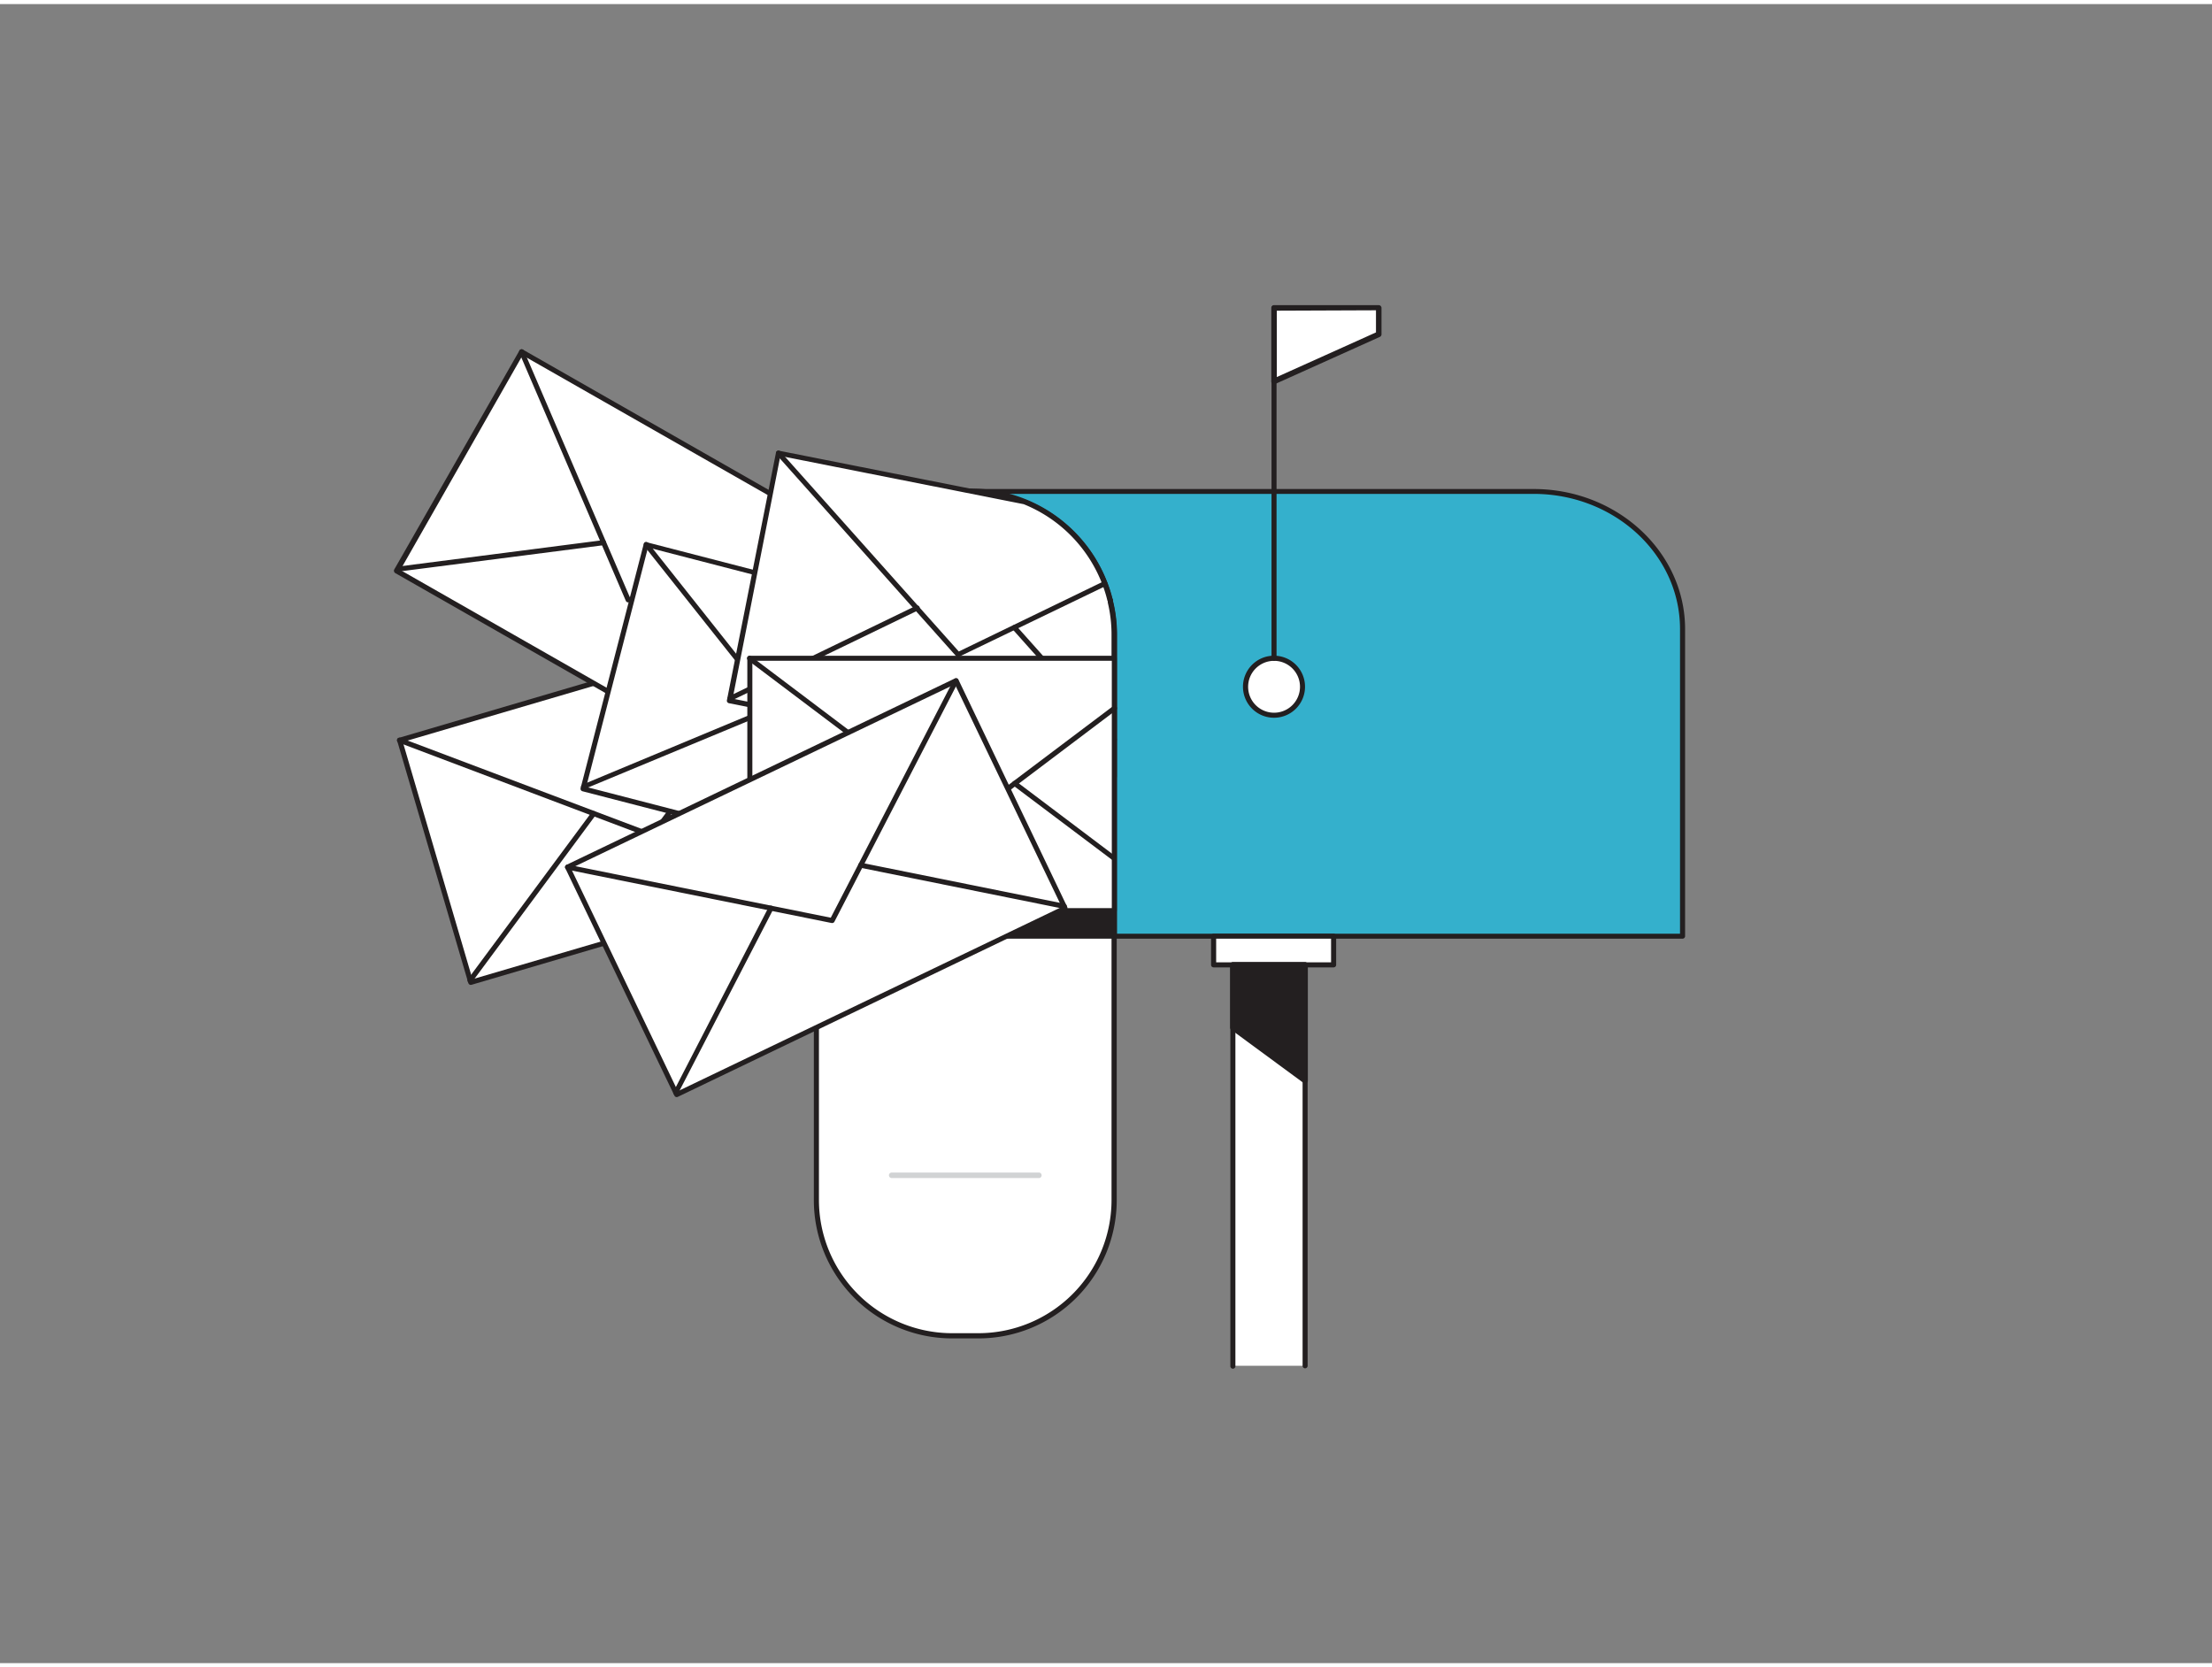 <svg xmlns="http://www.w3.org/2000/svg" viewBox="0 0 400 300" width="406" height="306" class="illustration styles_illustrationTablet__1DWOa"><rect x="0" y="0" width="400" height="300" fill="#808080" stroke="none"/><g id="_295_full_inbox_flatline" data-name="#295_full_inbox_flatline"><rect x="77.12" y="121.21" width="77.92" height="45.63" transform="translate(-35.89 38.56) rotate(-16.37)" fill="#fff"></rect><path d="M85.13,177.36a.46.46,0,0,1-.22-.06.53.53,0,0,1-.22-.27L71.83,133.25a.46.46,0,0,1,.31-.57l74.76-22a.46.46,0,0,1,.57.31l12.86,43.78a.41.41,0,0,1,0,.34.4.4,0,0,1-.27.22l-74.76,22ZM72.84,133.43l12.6,42.9,73.89-21.7-12.61-42.91Z" fill="#231f20"></path><path d="M117.94,150.81a.45.45,0,0,1-.16,0L72.11,133.55a.46.46,0,1,1,.32-.86l45.35,17.12,28.89-38.93a.46.46,0,0,1,.73.55l-29.09,39.2A.46.46,0,0,1,117.94,150.81Z" fill="#231f20"></path><path d="M159.79,155a.45.45,0,0,1-.16,0L124.5,141.74a.45.45,0,1,1,.32-.85L160,154.15a.44.44,0,0,1,.27.58A.45.45,0,0,1,159.79,155Z" fill="#231f20"></path><path d="M85,177a.43.43,0,0,1-.28-.09.45.45,0,0,1-.09-.63L107,146.11a.45.45,0,1,1,.73.54L85.39,176.81A.44.44,0,0,1,85,177Z" fill="#231f20"></path><rect x="77.9" y="79.19" width="77.92" height="45.63" transform="translate(65.92 -44.51) rotate(29.71)" fill="#fff"></rect><path d="M139.39,141.58a.46.46,0,0,1-.23-.06L71.49,102.9a.45.45,0,0,1-.22-.27.47.47,0,0,1,0-.35L93.93,62.65a.47.47,0,0,1,.63-.17l67.67,38.62a.45.45,0,0,1,.17.62l-22.61,39.63a.48.48,0,0,1-.28.22Zm-67-39.25,66.88,38.17,22.16-38.83L94.5,63.5Z" fill="#231f20"></path><path d="M113.59,108.19a.47.47,0,0,1-.42-.28L93.91,63.06a.46.46,0,0,1,.24-.6.45.45,0,0,1,.6.24l19.13,44.53L162,101.05a.44.44,0,0,1,.51.39.45.45,0,0,1-.39.51l-48.42,6.23Z" fill="#231f20"></path><path d="M139.58,141.26a.46.46,0,0,1-.42-.28l-14.82-34.51a.46.46,0,0,1,.24-.6.46.46,0,0,1,.6.24L140,140.62a.46.46,0,0,1-.24.6A.39.39,0,0,1,139.58,141.26Z" fill="#231f20"></path><path d="M71.9,102.64a.46.46,0,0,1-.06-.91l37.25-4.8a.45.45,0,0,1,.51.39.47.47,0,0,1-.39.52L72,102.63Z" fill="#231f20"></path><path d="M277.33,88.14H174.56v80.42h129.7V113C304.26,99.29,292.2,88.14,277.33,88.14Z" fill="#34b0cc"></path><path d="M304.26,169H174.55a.46.46,0,0,1-.45-.46V88.14a.45.45,0,0,1,.45-.45H277.33c15.1,0,27.39,11.37,27.39,25.34v55.53A.47.47,0,0,1,304.26,169ZM175,168.1H303.8V113c0-13.47-11.87-24.43-26.47-24.43H175Z" fill="#231f20"></path><path d="M201.48,114v54.53H147.62V114a25.71,25.71,0,0,1,6.82-17.51,25.83,25.83,0,0,1,19.07-8.38h2.3a25.91,25.91,0,0,1,24,16.65,23.23,23.23,0,0,1,.94,3,.07.07,0,0,1,0,0,1.29,1.29,0,0,1,.07.31A25.37,25.37,0,0,1,201.48,114Z" fill="#231f20"></path><path d="M201.48,169.06H147.62a.5.5,0,0,1-.5-.5V114a26.4,26.4,0,0,1,26.39-26.39h2.3a26.42,26.42,0,0,1,24.44,17,22.83,22.83,0,0,1,.95,3h0a0,0,0,0,1,0,0,1.77,1.77,0,0,1,.08.4A25.14,25.14,0,0,1,202,114v54.53A.5.5,0,0,1,201.48,169.06Zm-53.36-1H201V114a24.8,24.8,0,0,0-.67-5.77,1.16,1.16,0,0,0-.05-.24.44.44,0,0,1,0-.1v0a23.49,23.49,0,0,0-.91-2.93A25.44,25.44,0,0,0,175.8,88.64h-2.29A25.35,25.35,0,0,0,148.12,114Z" fill="#231f20"></path><path d="M147.63,168.56h53.85a0,0,0,0,1,0,0v47.72a24.54,24.54,0,0,1-24.54,24.54h-4.78a24.54,24.54,0,0,1-24.54-24.54V168.56a0,0,0,0,1,0,0Z" fill="#fff"></path><path d="M176.94,241.28h-4.77a25,25,0,0,1-25-25V168.56a.47.47,0,0,1,.46-.46h53.85a.47.47,0,0,1,.46.46v47.72A25,25,0,0,1,176.94,241.28ZM148.09,169v47.26a24.1,24.1,0,0,0,24.08,24.08h4.77A24.1,24.1,0,0,0,201,216.28V169Z" fill="#231f20"></path><path d="M187.86,212.29H161.25a.5.5,0,0,1-.5-.5.5.5,0,0,1,.5-.5h26.61a.5.5,0,0,1,.5.5A.5.5,0,0,1,187.86,212.29Z" fill="#d1d3d4"></path><circle cx="230.39" cy="123.45" r="5.15" fill="#fff"></circle><path d="M230.39,129.05a5.61,5.61,0,1,1,5.6-5.6A5.61,5.61,0,0,1,230.39,129.05Zm0-10.29a4.69,4.69,0,1,0,4.69,4.69A4.69,4.69,0,0,0,230.39,118.76Z" fill="#231f20"></path><path d="M230.39,118.76a.47.47,0,0,1-.46-.46V54.94a.46.46,0,0,1,.46-.45.45.45,0,0,1,.45.45V118.3A.46.46,0,0,1,230.39,118.76Z" fill="#231f20"></path><polygon points="249.32 59.73 230.39 68.25 230.39 54.94 249.32 54.94 249.32 59.73" fill="#fff"></polygon><path d="M230.39,68.75a.5.5,0,0,1-.27-.08.48.48,0,0,1-.23-.42V54.94a.5.5,0,0,1,.5-.5h18.93a.51.51,0,0,1,.5.5v4.78a.51.51,0,0,1-.3.46L230.59,68.7A.46.46,0,0,1,230.39,68.75Zm.5-13.31v12l17.93-8.07v-4Zm18.43,4.28h0Z" fill="#231f20"></path><rect x="219.46" y="168.56" width="21.7" height="5.18" fill="#fff"></rect><path d="M241.16,174.19h-21.7a.46.46,0,0,1-.46-.45v-5.18a.47.47,0,0,1,.46-.46h21.7a.47.47,0,0,1,.46.46v5.18A.46.46,0,0,1,241.16,174.19Zm-21.24-.91H240.7V169H219.92Z" fill="#231f20"></path><polyline points="222.95 246.23 222.95 173.74 236.01 173.74 236.01 246.23" fill="#fff"></polyline><path d="M236,246.69a.46.46,0,0,1-.45-.46v-72H223.4v72a.46.46,0,1,1-.91,0V173.74a.45.45,0,0,1,.46-.46H236a.45.45,0,0,1,.46.46v72.49A.46.46,0,0,1,236,246.69Z" fill="#231f20"></path><polygon points="192.3 117.22 192.21 117.57 189.67 127.4 187.16 137.09 186.35 140.2 184.36 147.89 180.97 161.01 180.96 161.05 180.87 161.39 133.59 149.16 130.55 148.38 118.9 145.37 105.44 141.88 105.53 141.51 116.86 97.71 129.39 100.95 141.9 104.18 156.27 107.91 185.69 115.51 192.22 117.2 192.3 117.22" fill="#fff"></polygon><path d="M180.87,161.85h-.11l-75.44-19.51a.47.47,0,0,1-.33-.56l.1-.37,11.32-43.81a.53.53,0,0,1,.21-.28.43.43,0,0,1,.35,0l75.36,19.49a.57.57,0,0,1,.32.22.49.49,0,0,1,.1.36L184.8,148l-3.49,13.5A.45.45,0,0,1,180.87,161.85ZM106,141.56l74.55,19.28,11.21-43.29L117.18,98.26Z" fill="#231f20"></path><path d="M147.22,136.39a.46.46,0,0,1-.36-.17L116.5,98a.46.46,0,0,1,.72-.57l30.14,38,44.77-18.59a.46.46,0,0,1,.35.85l-45.09,18.72A.47.47,0,0,1,147.22,136.39Z" fill="#231f20"></path><path d="M181,161.48a.46.46,0,0,1-.35-.17L157.26,131.9a.46.46,0,0,1,.72-.57l23.35,29.41a.46.46,0,0,1-.07.65A.52.52,0,0,1,181,161.48Z" fill="#231f20"></path><path d="M105.53,142a.45.45,0,0,1-.17-.87L140,126.69a.46.46,0,1,1,.35.85l-34.68,14.4A.57.57,0,0,1,105.53,142Z" fill="#231f20"></path><path d="M201.48,114v25.72l-1.53-.29-11.46-2.27-11.65-2.32L165.9,132.7l-12.17-2.41-2.43-.48-.64-.13-3-.61-12-2.38-3.7-.73,2.23-11.3,1.71-8.61,4.93-24.85,35,6.94L185.3,90a25.9,25.9,0,0,1,14.48,14.76,23.23,23.23,0,0,1,.94,3h.09v.36A25.37,25.37,0,0,1,201.48,114Z" fill="#fff"></path><path d="M201.48,140.21h-.08l-1.53-.29-68.06-13.5a.47.47,0,0,1-.29-.2.41.41,0,0,1-.07-.34l8.87-44.76a.46.46,0,0,1,.54-.36l44.53,8.83a26.38,26.38,0,0,1,14.82,15,25.76,25.76,0,0,1,.91,2.87.44.44,0,0,1,.14.3v.3a25.57,25.57,0,0,1,.69,5.93v25.72a.43.43,0,0,1-.17.35A.44.44,0,0,1,201.48,140.21Zm-69-14.61L201,139.2V114a24.83,24.83,0,0,0-.68-5.78.49.49,0,0,1,0-.12V108a.61.61,0,0,1-.07-.14,23,23,0,0,0-.91-2.93,25.41,25.41,0,0,0-14.23-14.5l-44-8.72Z" fill="#231f20"></path><path d="M173.27,118.09a.47.47,0,0,1-.35-.15L140.43,81.5a.45.45,0,0,1,.68-.6l32.27,36.17,26.2-12.69a.48.48,0,0,1,.62.21.47.47,0,0,1-.22.62L173.46,118A.45.45,0,0,1,173.27,118.09Z" fill="#231f20"></path><path d="M201.48,133.45a.47.47,0,0,1-.34-.16L183.06,113a.46.46,0,0,1,.68-.61l18.08,20.27a.45.45,0,0,1,0,.64A.47.47,0,0,1,201.48,133.45Z" fill="#231f20"></path><path d="M132,126.05a.45.45,0,0,1-.41-.26.46.46,0,0,1,.21-.61l33.8-16.36a.46.46,0,1,1,.4.82L132.17,126A.37.37,0,0,1,132,126.05Z" fill="#231f20"></path><rect x="135.6" y="118.3" width="65.89" height="45.63" fill="#fff"></rect><path d="M201.48,164.39H135.6a.47.47,0,0,1-.46-.46V118.3a.46.46,0,0,1,.46-.46h65.88a.45.45,0,0,1,.46.46v45.63A.46.46,0,0,1,201.48,164.39Zm-65.43-.92h65V118.75h-65Z" fill="#231f20"></path><path d="M174.55,148.16a.47.47,0,0,1-.28-.09l-39-29.4a.45.45,0,0,1-.14-.19.37.37,0,0,1-.05-.18.45.45,0,0,1,.46-.46h0a.47.47,0,0,1,.34.15l38.61,29.14L201.21,127a.46.46,0,1,1,.55.73l-26.94,20.33A.46.46,0,0,1,174.55,148.16Zm-39-29.85h0Z" fill="#231f20"></path><path d="M201.48,154.92a.46.46,0,0,1-.27-.09l-18-13.54a.46.46,0,0,1-.09-.64.45.45,0,0,1,.64-.09l17.95,13.54a.46.46,0,0,1-.28.82Z" fill="#231f20"></path><path d="M135.59,164a.46.46,0,0,1-.27-.82l30-22.63a.46.46,0,0,1,.55.73l-30,22.63A.49.49,0,0,1,135.59,164Z" fill="#231f20"></path><rect x="108.67" y="136.95" width="77.92" height="45.63" transform="translate(-54.59 79.6) rotate(-25.64)" fill="#fff"></rect><path d="M122.37,197.65a.46.46,0,0,1-.41-.26l-19.74-41.14a.47.47,0,0,1,0-.35.49.49,0,0,1,.23-.26l70.25-33.71a.46.46,0,0,1,.61.22L193,163.28a.47.47,0,0,1,0,.35.45.45,0,0,1-.23.26L122.57,197.6A.49.49,0,0,1,122.37,197.65Zm-19.13-41.38,19.34,40.31L192,163.26,172.67,123Z" fill="#231f20"></path><path d="M150.48,166.17h-.09l-47.85-9.66a.45.45,0,0,1-.36-.53.45.45,0,0,1,.54-.36l47.51,9.59,22.25-43.07a.46.46,0,0,1,.81.42l-22.4,43.37A.45.45,0,0,1,150.48,166.17Z" fill="#231f20"></path><path d="M192.46,163.6h-.09l-36.81-7.43a.46.46,0,0,1-.36-.54.45.45,0,0,1,.54-.36l36.81,7.43a.46.46,0,0,1-.09.91Z" fill="#231f20"></path><path d="M122.21,197.31a.54.54,0,0,1-.21-.05.46.46,0,0,1-.2-.62L139,163.28a.47.47,0,0,1,.62-.2.47.47,0,0,1,.2.62l-17.24,33.36A.45.45,0,0,1,122.21,197.31Z" fill="#231f20"></path><polygon points="222.95 185.06 236.01 194.67 236.01 173.74 222.95 173.74 222.95 185.06" fill="#231f20"></polygon><path d="M236,195.17a.5.5,0,0,1-.29-.09l-13.07-9.61a.51.51,0,0,1-.2-.4V173.74a.5.5,0,0,1,.5-.5H236a.5.5,0,0,1,.5.5v20.93a.49.49,0,0,1-.27.45A.46.46,0,0,1,236,195.17Zm-12.56-10.36,12.06,8.88V174.24H223.45Z" fill="#231f20"></path></g></svg>